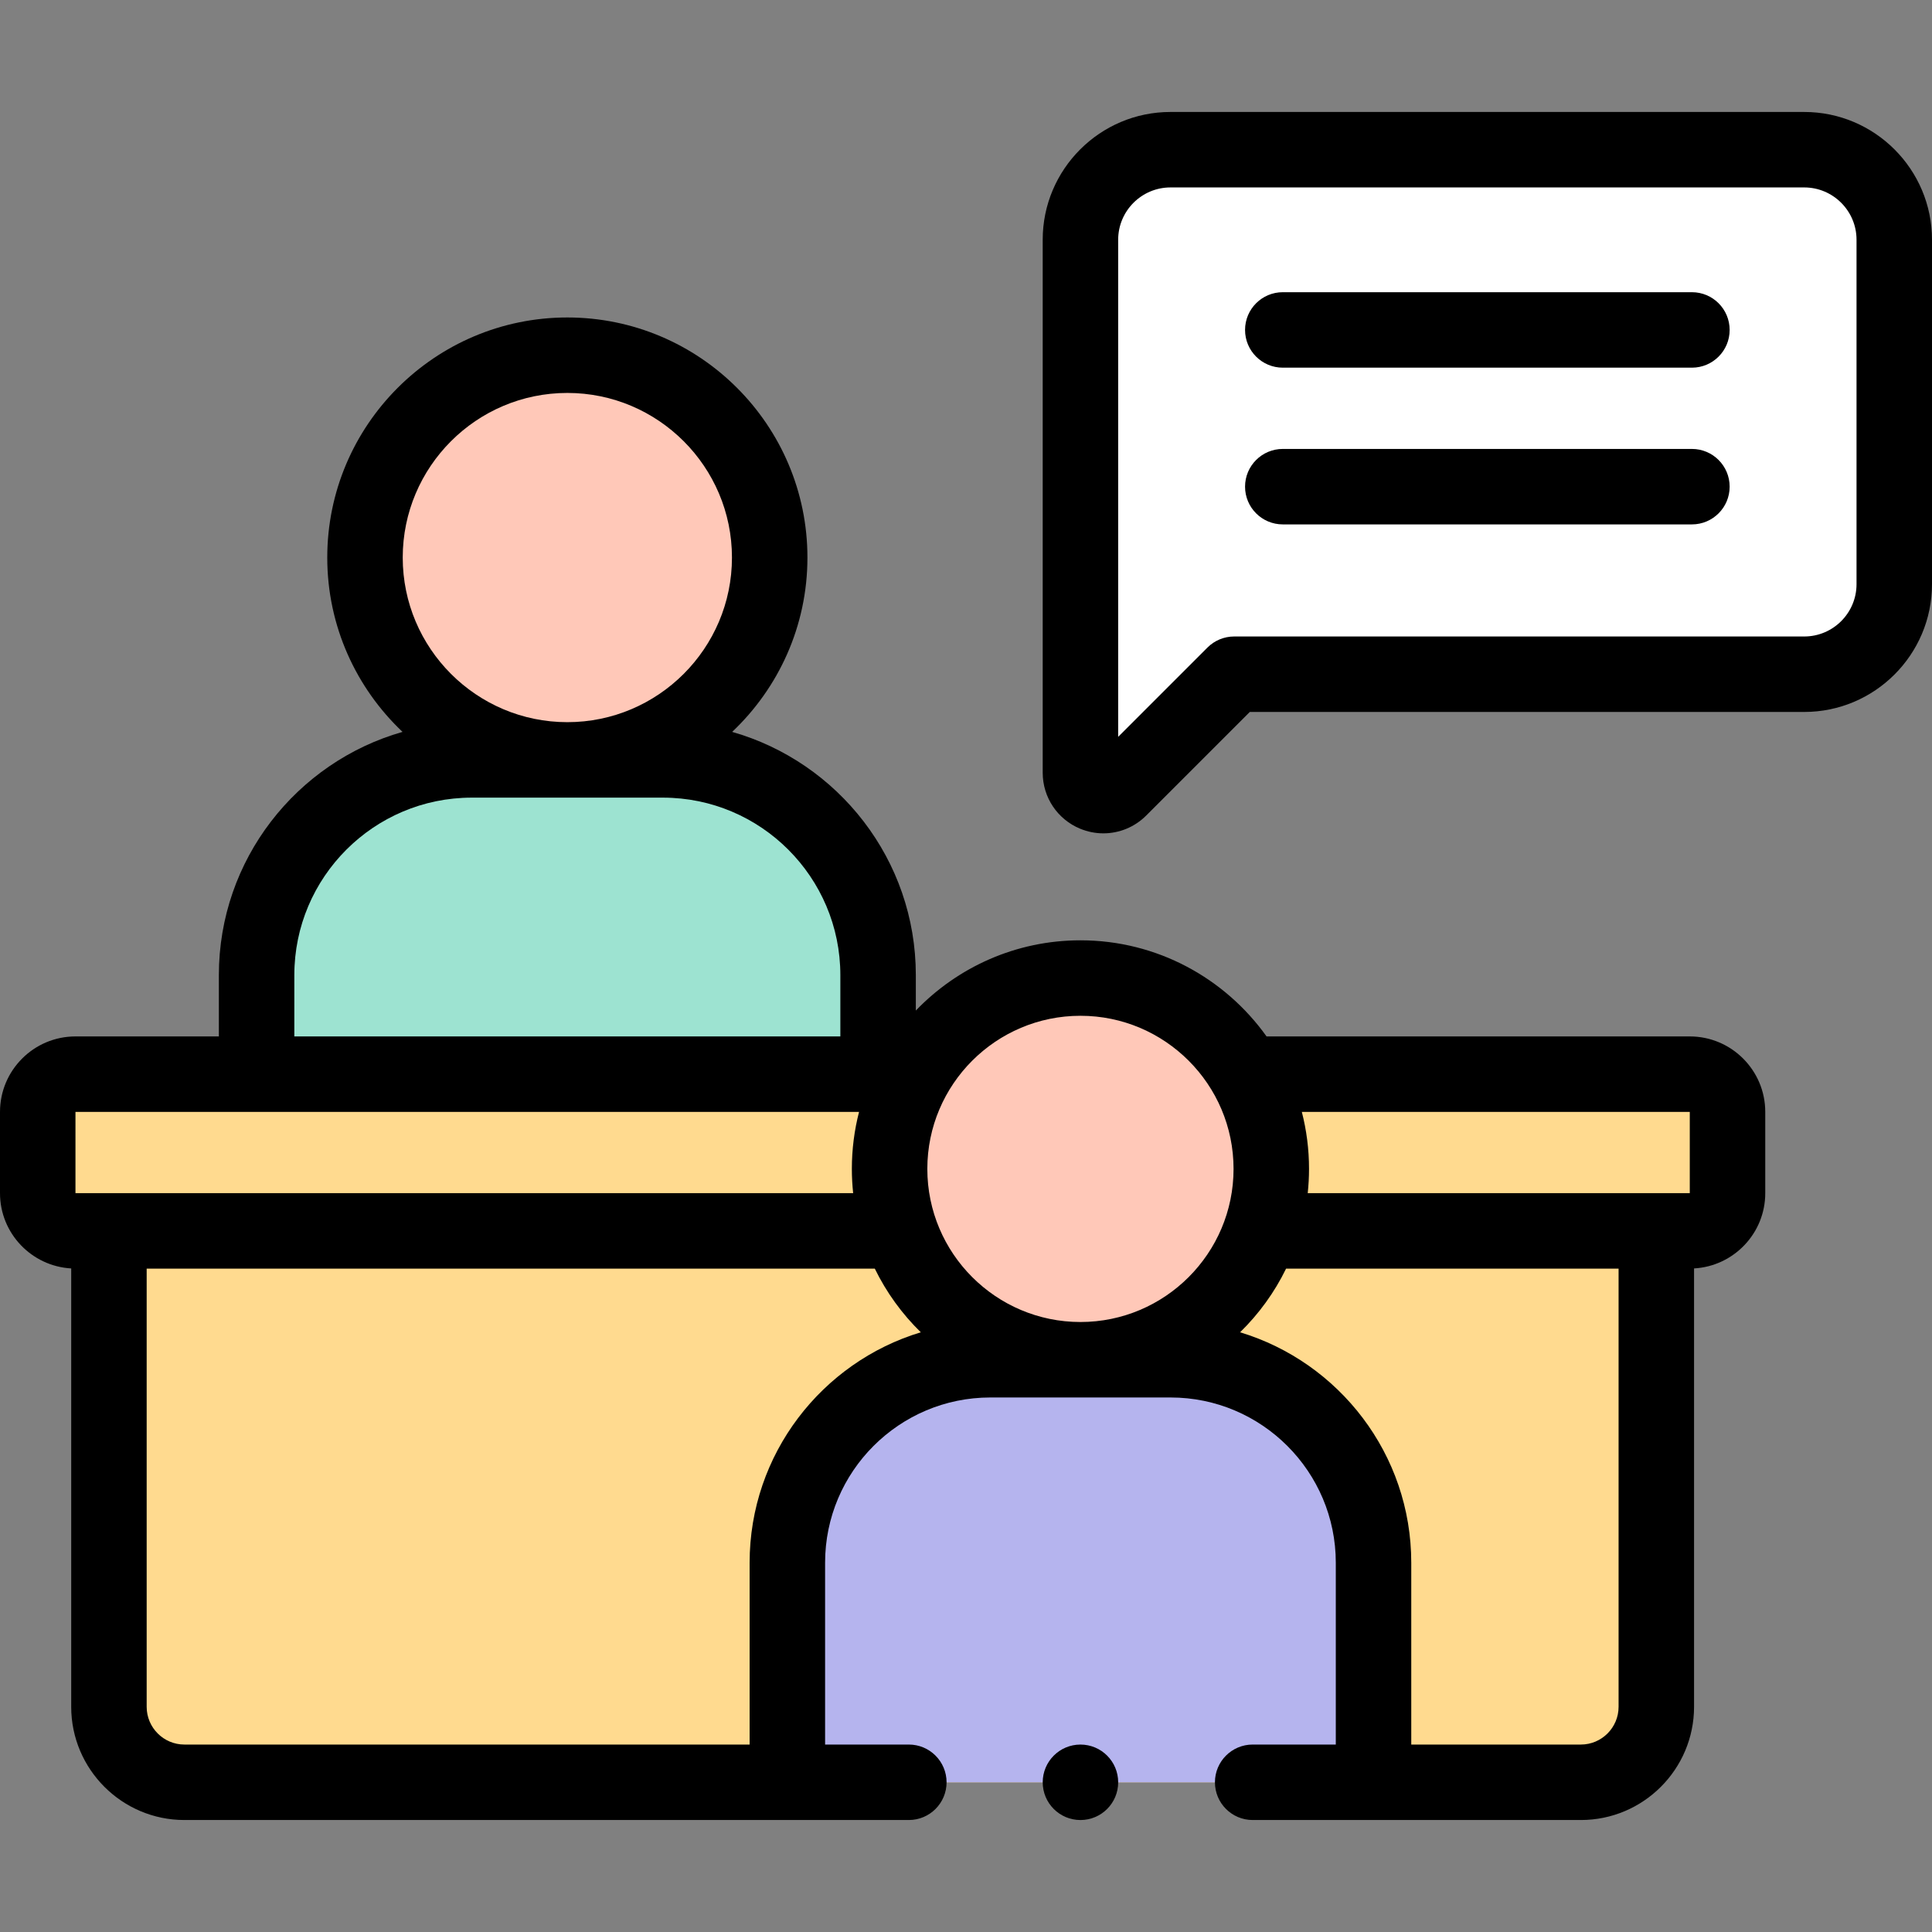 <svg id="Capa_1" enable-background="new 0 0 512 512" viewBox="0 0 512 512" xmlns="http://www.w3.org/2000/svg"><rect x="0" y="0" width="512" height="512" fill="#808080" stroke="none"/><g><g><path d="m447.812 326.2h-427.812c-5.523 0-10-4.477-10-10v-21.534c0-5.523 4.477-10 10-10h427.812c5.523 0 10 4.477 10 10v21.534c0 5.523-4.477 10-10 10z" fill="#ffda8f"/><path d="m438.938 326.2h-410.064v126.128c0 11.046 8.954 20 20 20h370.065c11.046 0 20-8.954 20-20v-126.128z" fill="#ffda8f"/><circle cx="150.352" cy="147.758" fill="#ffc8b8" r="53.625"/><path d="m232.703 284.666h-164.703v-26.257c0-31.494 25.531-57.026 57.026-57.026h50.652c31.494 0 57.026 25.531 57.026 57.026v26.257z" fill="#9de3d1"/><path d="m478.138 39.672h-167.947c-13.179 0-23.862 10.684-23.862 23.862v141.24c0 5.401 6.53 8.106 10.349 4.287l30.386-30.386h151.074c13.179 0 23.862-10.684 23.862-23.862v-91.278c0-13.179-10.684-23.863-23.862-23.863z" fill="#fff"/><circle cx="286.328" cy="309.77" fill="#ffc8b8" r="50.577"/><path d="m310.215 360.347h-47.773c-29.704 0-53.785 24.08-53.785 53.785v58.193h155.342v-58.193c0-29.705-24.08-53.785-53.784-53.785z" fill="#b5b4ee"/></g><g><path d="m447.81 274.664h-112.161c-10.994-15.401-28.998-25.471-49.321-25.471-17.123 0-32.597 7.153-43.625 18.613v-9.397c0-30.595-20.613-56.448-48.674-64.451 12.27-11.606 19.948-28.018 19.948-46.199 0-35.083-28.542-63.625-63.625-63.625s-63.625 28.542-63.625 63.625c0 18.182 7.678 34.594 19.948 46.199-28.062 8.002-48.675 33.856-48.675 64.451v16.255h-38c-11.028 0-20 8.972-20 20v21.54c0 10.646 8.368 19.352 18.87 19.943v116.177c0 16.542 13.458 30 30 30h191.98c5.522 0 10-4.477 10-10s-4.478-10-10-10h-22.192v-48.193c0-24.143 19.642-43.785 43.784-43.785h47.773c24.143 0 43.784 19.642 43.784 43.785v48.193h-22.029c-5.522 0-10 4.477-10 10s4.478 10 10 10h86.971c16.542 0 30-13.458 30-30v-116.177c10.501-.592 18.869-9.297 18.869-19.943v-21.54c0-11.028-8.972-20-20-20zm0 20v21.54h-101.25c.224-2.115.345-4.26.345-6.434 0-5.214-.662-10.275-1.907-15.106zm-161.482-25.471c22.374 0 40.577 18.203 40.577 40.577s-18.203 40.577-40.577 40.577-40.577-18.203-40.577-40.577 18.203-40.577 40.577-40.577zm-135.976-165.06c24.055 0 43.625 19.57 43.625 43.625s-19.57 43.625-43.625 43.625-43.625-19.57-43.625-43.625 19.57-43.625 43.625-43.625zm-72.352 154.276c0-25.93 21.096-47.026 47.025-47.026h50.652c25.93 0 47.025 21.096 47.025 47.026v16.255h-144.702zm-58 36.255h207.658c-1.245 4.831-1.907 9.892-1.907 15.106 0 2.174.121 4.319.345 6.434h-206.096zm178.657 119.467v48.193h-149.787c-5.514 0-10-4.486-10-10v-116.12h192.964c3.075 6.313 7.219 12.008 12.188 16.865-26.217 7.924-45.365 32.294-45.365 61.062zm220.283 48.193h-44.941v-48.193c0-28.768-19.148-53.139-45.365-61.062 4.969-4.857 9.114-10.552 12.188-16.865h88.118v116.12c0 5.514-4.486 10-10 10z"/><path d="m478.138 29.672h-167.948c-18.672 0-33.862 15.19-33.862 33.862v141.24c0 6.52 3.893 12.345 9.916 14.84 1.999.828 4.091 1.23 6.163 1.23 4.171 0 8.262-1.632 11.342-4.712l27.457-27.458h146.932c18.672 0 33.862-15.19 33.862-33.862v-91.277c0-18.672-15.19-33.863-33.862-33.863zm13.862 125.141c0 7.644-6.219 13.862-13.862 13.862h-151.074c-2.652 0-5.195 1.054-7.071 2.929l-23.665 23.665v-131.734c0-7.644 6.219-13.862 13.862-13.862h167.947c7.644 0 13.862 6.219 13.862 13.862v91.278z"/><path d="m448.375 77.437h-108.422c-5.522 0-10 4.477-10 10s4.478 10 10 10h108.422c5.522 0 10-4.477 10-10s-4.478-10-10-10z"/><path d="m448.375 118.972h-108.422c-5.522 0-10 4.477-10 10s4.478 10 10 10h108.422c5.522 0 10-4.477 10-10s-4.478-10-10-10z"/><circle cx="286.33" cy="472.328" r="10"/></g></g><g/><g/><g/><g/><g/><g/><g/><g/><g/><g/><g/><g/><g/><g/><g/></svg>